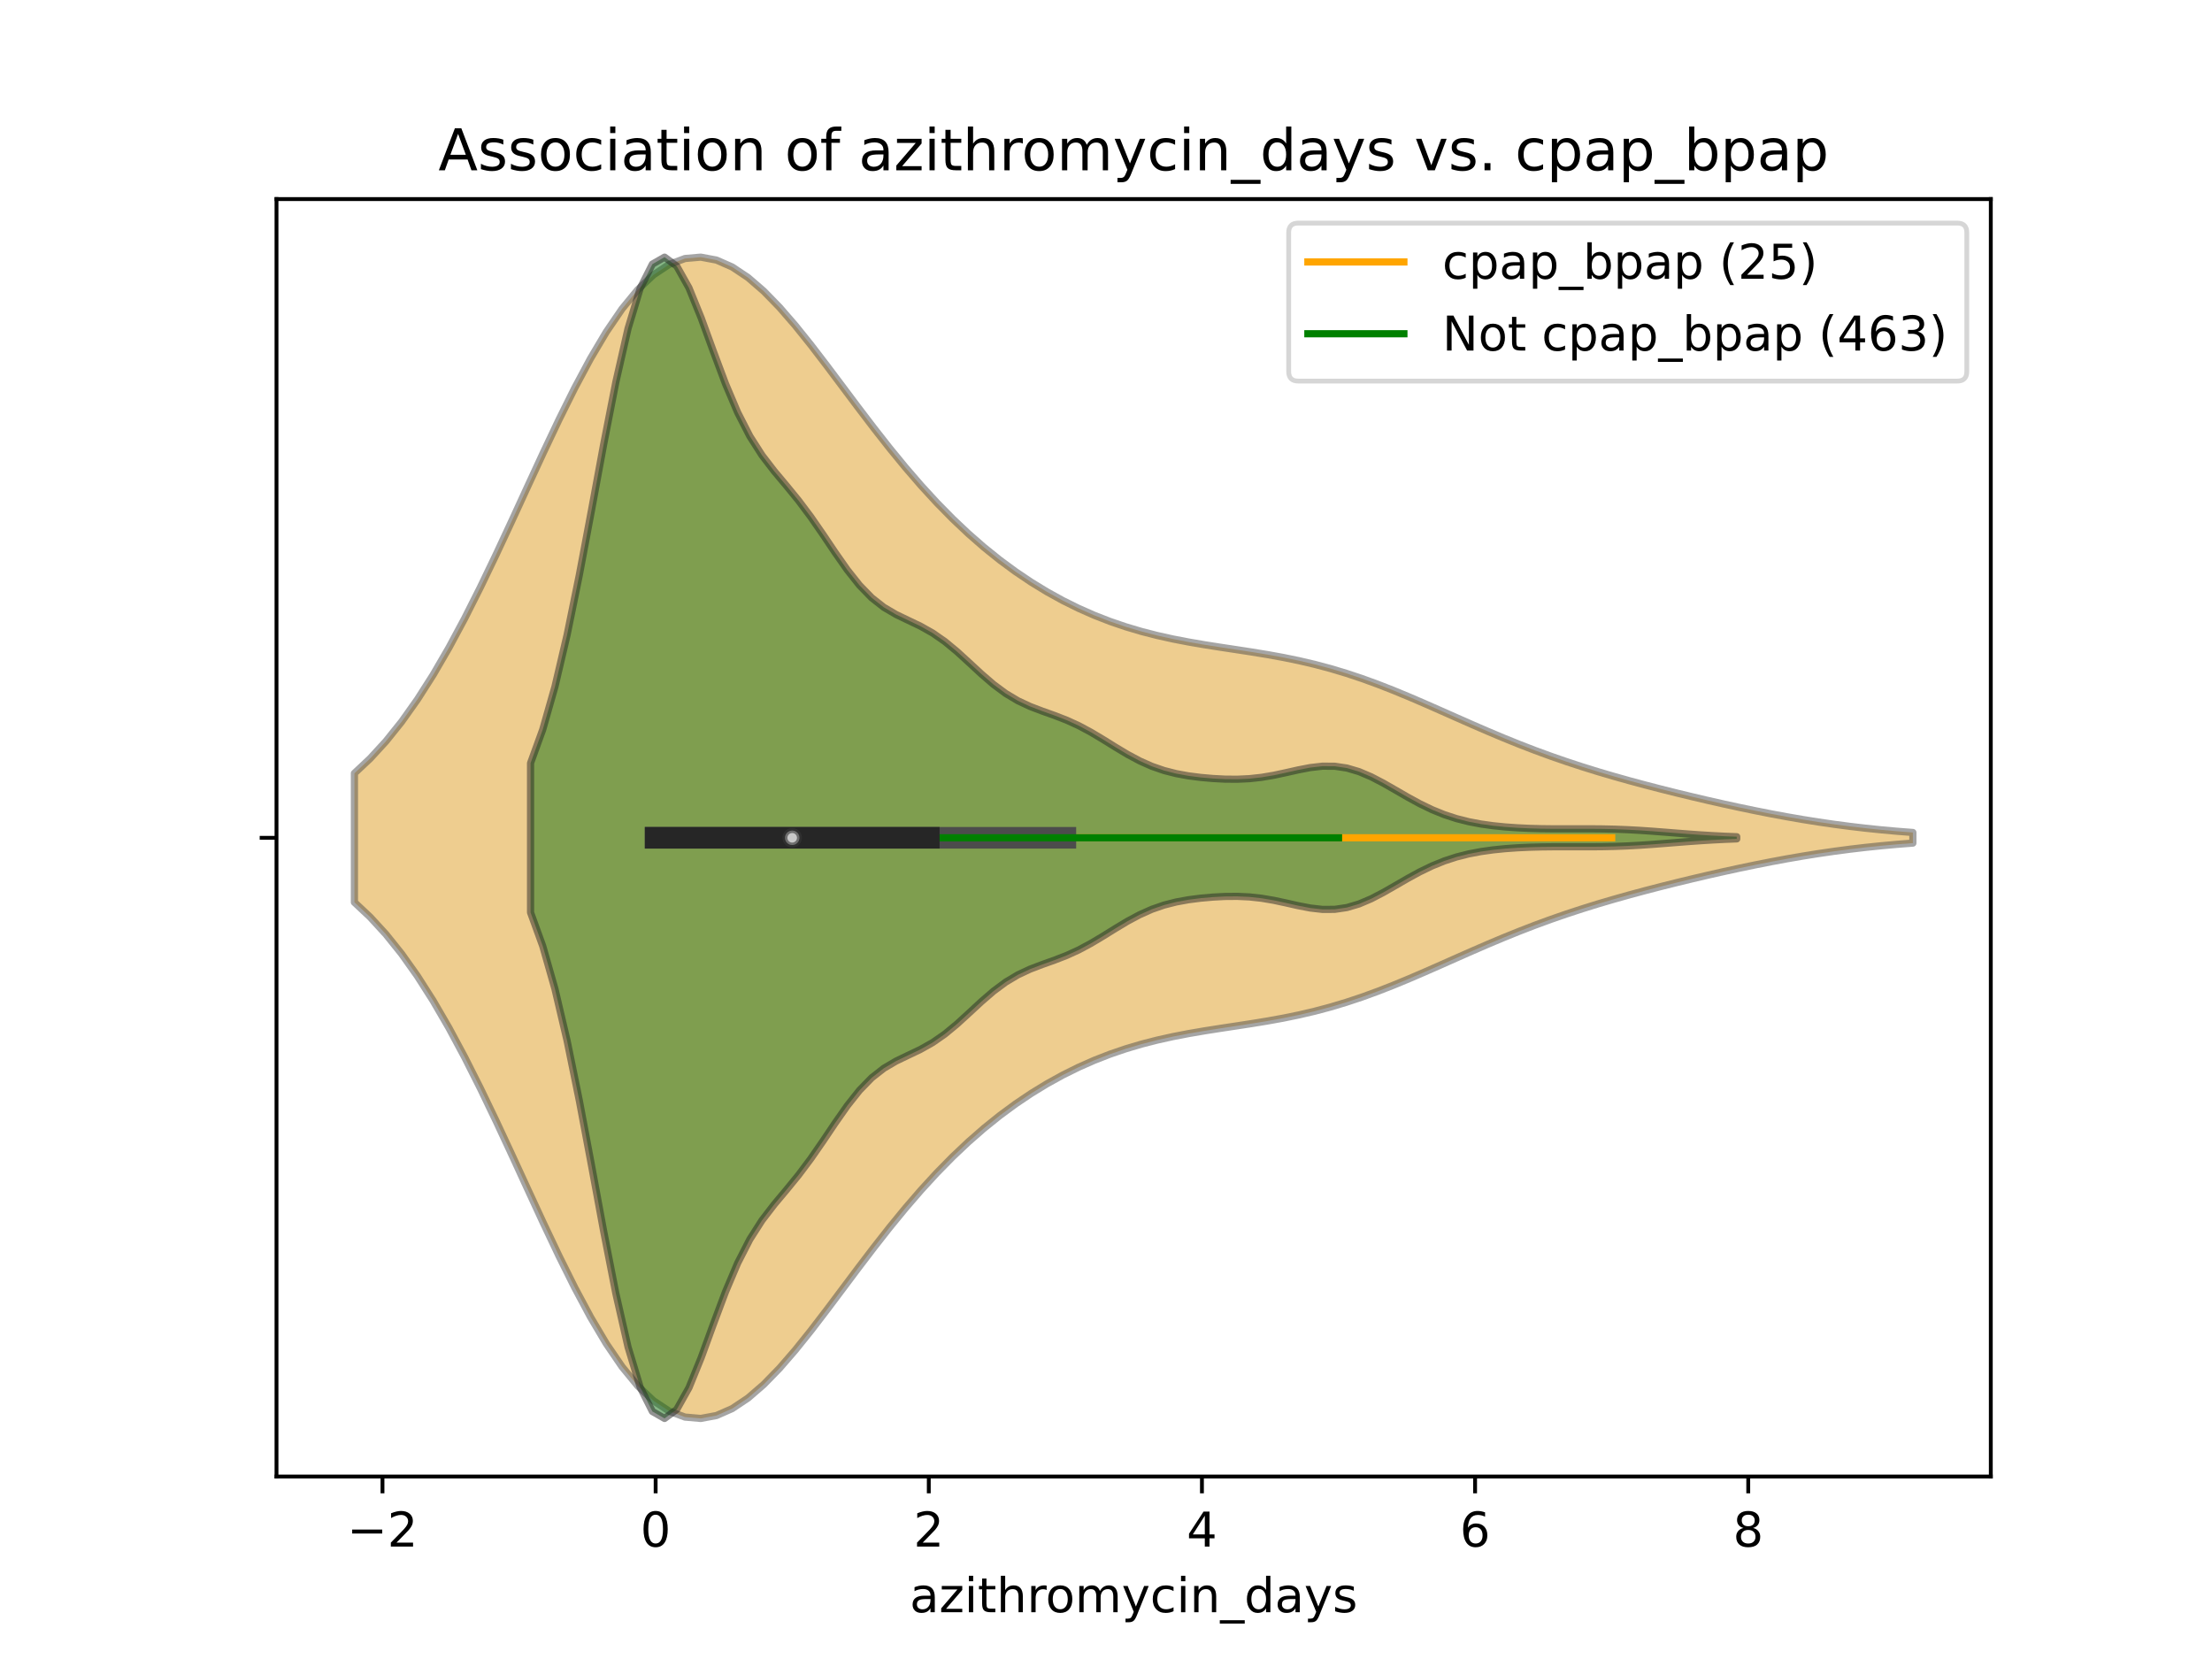 <?xml version="1.0" encoding="utf-8" standalone="no"?>
<!DOCTYPE svg PUBLIC "-//W3C//DTD SVG 1.1//EN"
  "http://www.w3.org/Graphics/SVG/1.1/DTD/svg11.dtd">
<!-- Created with matplotlib (https://matplotlib.org/) -->
<svg height="345.6pt" version="1.1" viewBox="0 0 460.8 345.6" width="460.8pt" xmlns="http://www.w3.org/2000/svg" xmlns:xlink="http://www.w3.org/1999/xlink">
 <defs>
  <style type="text/css">
*{stroke-linecap:butt;stroke-linejoin:round;}
  </style>
 </defs>
 <g id="figure_1">
  <g id="patch_1">
   <path d="M 0 345.6 
L 460.8 345.6 
L 460.8 0 
L 0 0 
z
" style="fill:#ffffff;"/>
  </g>
  <g id="axes_1">
   <g id="patch_2">
    <path d="M 57.6 307.584 
L 414.72 307.584 
L 414.72 41.472 
L 57.6 41.472 
z
" style="fill:#ffffff;"/>
   </g>
   <g id="PolyCollection_1">
    <defs>
     <path d="M 73.833 -157.634 
L 73.833 -184.51 
L 77.112 -187.591 
L 80.391 -191.165 
L 83.671 -195.254 
L 86.95 -199.871 
L 90.229 -205.01 
L 93.509 -210.651 
L 96.788 -216.751 
L 100.067 -223.25 
L 103.347 -230.065 
L 106.626 -237.094 
L 109.905 -244.219 
L 113.185 -251.306 
L 116.464 -258.215 
L 119.743 -264.802 
L 123.023 -270.923 
L 126.302 -276.447 
L 129.581 -281.255 
L 132.861 -285.248 
L 136.14 -288.353 
L 139.42 -290.525 
L 142.699 -291.747 
L 145.978 -292.032 
L 149.258 -291.42 
L 152.537 -289.978 
L 155.816 -287.789 
L 159.096 -284.957 
L 162.375 -281.593 
L 165.654 -277.811 
L 168.934 -273.728 
L 172.213 -269.453 
L 175.492 -265.085 
L 178.772 -260.712 
L 182.051 -256.409 
L 185.33 -252.234 
L 188.61 -248.233 
L 191.889 -244.437 
L 195.168 -240.865 
L 198.448 -237.528 
L 201.727 -234.429 
L 205.006 -231.564 
L 208.286 -228.927 
L 211.565 -226.511 
L 214.844 -224.305 
L 218.124 -222.302 
L 221.403 -220.493 
L 224.682 -218.869 
L 227.962 -217.422 
L 231.241 -216.144 
L 234.52 -215.025 
L 237.8 -214.052 
L 241.079 -213.21 
L 244.358 -212.483 
L 247.638 -211.851 
L 250.917 -211.289 
L 254.196 -210.774 
L 257.476 -210.278 
L 260.755 -209.774 
L 264.034 -209.237 
L 267.314 -208.642 
L 270.593 -207.969 
L 273.872 -207.202 
L 277.152 -206.33 
L 280.431 -205.347 
L 283.71 -204.256 
L 286.99 -203.063 
L 290.269 -201.78 
L 293.548 -200.423 
L 296.828 -199.012 
L 300.107 -197.568 
L 303.386 -196.112 
L 306.666 -194.664 
L 309.945 -193.243 
L 313.224 -191.864 
L 316.504 -190.537 
L 319.783 -189.271 
L 323.062 -188.07 
L 326.342 -186.933 
L 329.621 -185.858 
L 332.9 -184.84 
L 336.18 -183.874 
L 339.459 -182.952 
L 342.739 -182.07 
L 346.018 -181.22 
L 349.297 -180.4 
L 352.577 -179.607 
L 355.856 -178.839 
L 359.135 -178.099 
L 362.415 -177.387 
L 365.694 -176.706 
L 368.973 -176.059 
L 372.253 -175.451 
L 375.532 -174.884 
L 378.811 -174.36 
L 382.091 -173.882 
L 385.37 -173.451 
L 388.649 -173.066 
L 391.929 -172.727 
L 395.208 -172.432 
L 398.487 -172.178 
L 398.487 -169.966 
L 398.487 -169.966 
L 395.208 -169.712 
L 391.929 -169.417 
L 388.649 -169.078 
L 385.37 -168.693 
L 382.091 -168.262 
L 378.811 -167.784 
L 375.532 -167.26 
L 372.253 -166.693 
L 368.973 -166.085 
L 365.694 -165.438 
L 362.415 -164.757 
L 359.135 -164.045 
L 355.856 -163.305 
L 352.577 -162.537 
L 349.297 -161.744 
L 346.018 -160.924 
L 342.739 -160.074 
L 339.459 -159.192 
L 336.18 -158.27 
L 332.9 -157.304 
L 329.621 -156.286 
L 326.342 -155.211 
L 323.062 -154.074 
L 319.783 -152.873 
L 316.504 -151.607 
L 313.224 -150.28 
L 309.945 -148.901 
L 306.666 -147.48 
L 303.386 -146.032 
L 300.107 -144.576 
L 296.828 -143.132 
L 293.548 -141.721 
L 290.269 -140.364 
L 286.99 -139.081 
L 283.71 -137.888 
L 280.431 -136.797 
L 277.152 -135.814 
L 273.872 -134.942 
L 270.593 -134.175 
L 267.314 -133.502 
L 264.034 -132.907 
L 260.755 -132.37 
L 257.476 -131.866 
L 254.196 -131.37 
L 250.917 -130.855 
L 247.638 -130.293 
L 244.358 -129.661 
L 241.079 -128.934 
L 237.8 -128.092 
L 234.52 -127.119 
L 231.241 -126 
L 227.962 -124.722 
L 224.682 -123.275 
L 221.403 -121.651 
L 218.124 -119.842 
L 214.844 -117.839 
L 211.565 -115.633 
L 208.286 -113.217 
L 205.006 -110.58 
L 201.727 -107.715 
L 198.448 -104.616 
L 195.168 -101.279 
L 191.889 -97.707 
L 188.61 -93.911 
L 185.33 -89.91 
L 182.051 -85.735 
L 178.772 -81.432 
L 175.492 -77.059 
L 172.213 -72.691 
L 168.934 -68.416 
L 165.654 -64.333 
L 162.375 -60.551 
L 159.096 -57.187 
L 155.816 -54.355 
L 152.537 -52.166 
L 149.258 -50.724 
L 145.978 -50.112 
L 142.699 -50.397 
L 139.42 -51.619 
L 136.14 -53.791 
L 132.861 -56.896 
L 129.581 -60.889 
L 126.302 -65.697 
L 123.023 -71.221 
L 119.743 -77.342 
L 116.464 -83.929 
L 113.185 -90.838 
L 109.905 -97.925 
L 106.626 -105.05 
L 103.347 -112.079 
L 100.067 -118.894 
L 96.788 -125.393 
L 93.509 -131.493 
L 90.229 -137.134 
L 86.95 -142.273 
L 83.671 -146.89 
L 80.391 -150.979 
L 77.112 -154.553 
L 73.833 -157.634 
z
" id="m8fa5a905fb" style="stroke:#4c4c4c;stroke-opacity:0.5;stroke-width:1.5;"/>
    </defs>
    <g clip-path="url(#p9e8545fdee)">
     <use style="fill:#df9c20;fill-opacity:0.5;stroke:#4c4c4c;stroke-opacity:0.5;stroke-width:1.5;" x="0" xlink:href="#m8fa5a905fb" y="345.6"/>
    </g>
   </g>
   <g id="PolyCollection_2">
    <defs>
     <path d="M 110.523 -155.514 
L 110.523 -186.63 
L 113.061 -193.618 
L 115.599 -202.532 
L 118.137 -213.347 
L 120.676 -225.786 
L 123.214 -239.287 
L 125.752 -253.026 
L 128.29 -265.996 
L 130.828 -277.145 
L 133.366 -285.548 
L 135.904 -290.579 
L 138.442 -292.032 
L 140.98 -290.163 
L 143.519 -285.639 
L 146.057 -279.394 
L 148.595 -272.439 
L 151.133 -265.66 
L 153.671 -259.668 
L 156.209 -254.722 
L 158.747 -250.752 
L 161.285 -247.452 
L 163.824 -244.423 
L 166.362 -241.314 
L 168.9 -237.928 
L 171.438 -234.265 
L 173.976 -230.492 
L 176.514 -226.875 
L 179.052 -223.677 
L 181.59 -221.07 
L 184.129 -219.08 
L 186.667 -217.589 
L 189.205 -216.37 
L 191.743 -215.158 
L 194.281 -213.732 
L 196.819 -211.968 
L 199.357 -209.87 
L 201.895 -207.552 
L 204.433 -205.202 
L 206.972 -203.013 
L 209.51 -201.131 
L 212.048 -199.617 
L 214.586 -198.433 
L 217.124 -197.465 
L 219.662 -196.562 
L 222.2 -195.579 
L 224.738 -194.42 
L 227.277 -193.058 
L 229.815 -191.541 
L 232.353 -189.964 
L 234.891 -188.443 
L 237.429 -187.086 
L 239.967 -185.958 
L 242.505 -185.082 
L 245.043 -184.437 
L 247.582 -183.975 
L 250.12 -183.649 
L 252.658 -183.424 
L 255.196 -183.292 
L 257.734 -183.271 
L 260.272 -183.389 
L 262.81 -183.666 
L 265.348 -184.097 
L 267.887 -184.64 
L 270.425 -185.211 
L 272.963 -185.7 
L 275.501 -185.99 
L 278.039 -185.978 
L 280.577 -185.603 
L 283.115 -184.854 
L 285.653 -183.774 
L 288.191 -182.451 
L 290.73 -180.997 
L 293.268 -179.529 
L 295.806 -178.146 
L 298.344 -176.921 
L 300.882 -175.892 
L 303.42 -175.065 
L 305.958 -174.425 
L 308.496 -173.943 
L 311.035 -173.588 
L 313.573 -173.332 
L 316.111 -173.153 
L 318.649 -173.036 
L 321.187 -172.968 
L 323.725 -172.939 
L 326.263 -172.936 
L 328.801 -172.943 
L 331.34 -172.943 
L 333.878 -172.921 
L 336.416 -172.864 
L 338.954 -172.766 
L 341.492 -172.628 
L 344.03 -172.457 
L 346.568 -172.263 
L 349.106 -172.061 
L 351.644 -171.864 
L 354.183 -171.683 
L 356.721 -171.526 
L 359.259 -171.397 
L 361.797 -171.297 
L 361.797 -170.847 
L 361.797 -170.847 
L 359.259 -170.747 
L 356.721 -170.618 
L 354.183 -170.461 
L 351.644 -170.28 
L 349.106 -170.083 
L 346.568 -169.881 
L 344.03 -169.687 
L 341.492 -169.516 
L 338.954 -169.378 
L 336.416 -169.28 
L 333.878 -169.223 
L 331.34 -169.201 
L 328.801 -169.201 
L 326.263 -169.208 
L 323.725 -169.205 
L 321.187 -169.176 
L 318.649 -169.108 
L 316.111 -168.991 
L 313.573 -168.812 
L 311.035 -168.556 
L 308.496 -168.201 
L 305.958 -167.719 
L 303.42 -167.079 
L 300.882 -166.252 
L 298.344 -165.223 
L 295.806 -163.998 
L 293.268 -162.615 
L 290.73 -161.147 
L 288.191 -159.693 
L 285.653 -158.37 
L 283.115 -157.29 
L 280.577 -156.541 
L 278.039 -156.166 
L 275.501 -156.154 
L 272.963 -156.444 
L 270.425 -156.933 
L 267.887 -157.504 
L 265.348 -158.047 
L 262.81 -158.478 
L 260.272 -158.755 
L 257.734 -158.873 
L 255.196 -158.852 
L 252.658 -158.72 
L 250.12 -158.495 
L 247.582 -158.169 
L 245.043 -157.707 
L 242.505 -157.062 
L 239.967 -156.186 
L 237.429 -155.058 
L 234.891 -153.701 
L 232.353 -152.18 
L 229.815 -150.603 
L 227.277 -149.086 
L 224.738 -147.724 
L 222.2 -146.565 
L 219.662 -145.582 
L 217.124 -144.679 
L 214.586 -143.711 
L 212.048 -142.527 
L 209.51 -141.013 
L 206.972 -139.131 
L 204.433 -136.942 
L 201.895 -134.592 
L 199.357 -132.274 
L 196.819 -130.176 
L 194.281 -128.412 
L 191.743 -126.986 
L 189.205 -125.774 
L 186.667 -124.555 
L 184.129 -123.064 
L 181.59 -121.074 
L 179.052 -118.467 
L 176.514 -115.269 
L 173.976 -111.652 
L 171.438 -107.879 
L 168.9 -104.216 
L 166.362 -100.83 
L 163.824 -97.721 
L 161.285 -94.692 
L 158.747 -91.392 
L 156.209 -87.422 
L 153.671 -82.476 
L 151.133 -76.484 
L 148.595 -69.705 
L 146.057 -62.75 
L 143.519 -56.505 
L 140.98 -51.981 
L 138.442 -50.112 
L 135.904 -51.565 
L 133.366 -56.596 
L 130.828 -64.999 
L 128.29 -76.148 
L 125.752 -89.118 
L 123.214 -102.857 
L 120.676 -116.358 
L 118.137 -128.797 
L 115.599 -139.612 
L 113.061 -148.526 
L 110.523 -155.514 
z
" id="m8339899788" style="stroke:#262626;stroke-opacity:0.5;stroke-width:1.5;"/>
    </defs>
    <g clip-path="url(#p9e8545fdee)">
     <use style="fill:#107010;fill-opacity:0.5;stroke:#262626;stroke-opacity:0.5;stroke-width:1.5;" x="0" xlink:href="#m8339899788" y="345.6"/>
    </g>
   </g>
   <g id="matplotlib.axis_1">
    <g id="xtick_1">
     <g id="line2d_1">
      <defs>
       <path d="M 0 0 
L 0 3.5 
" id="mc1eb121616" style="stroke:#000000;stroke-width:0.8;"/>
      </defs>
      <g>
       <use style="stroke:#000000;stroke-width:0.8;" x="79.678" xlink:href="#mc1eb121616" y="307.584"/>
      </g>
     </g>
     <g id="text_1">
      <!-- −2 -->
      <defs>
       <path d="M 10.594 35.5 
L 73.188 35.5 
L 73.188 27.203 
L 10.594 27.203 
z
" id="DejaVuSans-8722"/>
       <path d="M 19.188 8.297 
L 53.609 8.297 
L 53.609 0 
L 7.328 0 
L 7.328 8.297 
Q 12.938 14.109 22.625 23.891 
Q 32.328 33.688 34.812 36.531 
Q 39.547 41.844 41.422 45.531 
Q 43.312 49.219 43.312 52.781 
Q 43.312 58.594 39.234 62.25 
Q 35.156 65.922 28.609 65.922 
Q 23.969 65.922 18.812 64.312 
Q 13.672 62.703 7.812 59.422 
L 7.812 69.391 
Q 13.766 71.781 18.938 73 
Q 24.125 74.219 28.422 74.219 
Q 39.75 74.219 46.484 68.547 
Q 53.219 62.891 53.219 53.422 
Q 53.219 48.922 51.531 44.891 
Q 49.859 40.875 45.406 35.406 
Q 44.188 33.984 37.641 27.219 
Q 31.109 20.453 19.188 8.297 
z
" id="DejaVuSans-50"/>
      </defs>
      <g transform="translate(72.307 322.182)scale(0.1 -0.1)">
       <use xlink:href="#DejaVuSans-8722"/>
       <use x="83.789" xlink:href="#DejaVuSans-50"/>
      </g>
     </g>
    </g>
    <g id="xtick_2">
     <g id="line2d_2">
      <g>
       <use style="stroke:#000000;stroke-width:0.8;" x="136.581" xlink:href="#mc1eb121616" y="307.584"/>
      </g>
     </g>
     <g id="text_2">
      <!-- 0 -->
      <defs>
       <path d="M 31.781 66.406 
Q 24.172 66.406 20.328 58.906 
Q 16.5 51.422 16.5 36.375 
Q 16.5 21.391 20.328 13.891 
Q 24.172 6.391 31.781 6.391 
Q 39.453 6.391 43.281 13.891 
Q 47.125 21.391 47.125 36.375 
Q 47.125 51.422 43.281 58.906 
Q 39.453 66.406 31.781 66.406 
z
M 31.781 74.219 
Q 44.047 74.219 50.516 64.516 
Q 56.984 54.828 56.984 36.375 
Q 56.984 17.969 50.516 8.266 
Q 44.047 -1.422 31.781 -1.422 
Q 19.531 -1.422 13.062 8.266 
Q 6.594 17.969 6.594 36.375 
Q 6.594 54.828 13.062 64.516 
Q 19.531 74.219 31.781 74.219 
z
" id="DejaVuSans-48"/>
      </defs>
      <g transform="translate(133.399 322.182)scale(0.1 -0.1)">
       <use xlink:href="#DejaVuSans-48"/>
      </g>
     </g>
    </g>
    <g id="xtick_3">
     <g id="line2d_3">
      <g>
       <use style="stroke:#000000;stroke-width:0.8;" x="193.483" xlink:href="#mc1eb121616" y="307.584"/>
      </g>
     </g>
     <g id="text_3">
      <!-- 2 -->
      <g transform="translate(190.302 322.182)scale(0.1 -0.1)">
       <use xlink:href="#DejaVuSans-50"/>
      </g>
     </g>
    </g>
    <g id="xtick_4">
     <g id="line2d_4">
      <g>
       <use style="stroke:#000000;stroke-width:0.8;" x="250.386" xlink:href="#mc1eb121616" y="307.584"/>
      </g>
     </g>
     <g id="text_4">
      <!-- 4 -->
      <defs>
       <path d="M 37.797 64.312 
L 12.891 25.391 
L 37.797 25.391 
z
M 35.203 72.906 
L 47.609 72.906 
L 47.609 25.391 
L 58.016 25.391 
L 58.016 17.188 
L 47.609 17.188 
L 47.609 0 
L 37.797 0 
L 37.797 17.188 
L 4.891 17.188 
L 4.891 26.703 
z
" id="DejaVuSans-52"/>
      </defs>
      <g transform="translate(247.204 322.182)scale(0.1 -0.1)">
       <use xlink:href="#DejaVuSans-52"/>
      </g>
     </g>
    </g>
    <g id="xtick_5">
     <g id="line2d_5">
      <g>
       <use style="stroke:#000000;stroke-width:0.8;" x="307.288" xlink:href="#mc1eb121616" y="307.584"/>
      </g>
     </g>
     <g id="text_5">
      <!-- 6 -->
      <defs>
       <path d="M 33.016 40.375 
Q 26.375 40.375 22.484 35.828 
Q 18.609 31.297 18.609 23.391 
Q 18.609 15.531 22.484 10.953 
Q 26.375 6.391 33.016 6.391 
Q 39.656 6.391 43.531 10.953 
Q 47.406 15.531 47.406 23.391 
Q 47.406 31.297 43.531 35.828 
Q 39.656 40.375 33.016 40.375 
z
M 52.594 71.297 
L 52.594 62.312 
Q 48.875 64.062 45.094 64.984 
Q 41.312 65.922 37.594 65.922 
Q 27.828 65.922 22.672 59.328 
Q 17.531 52.734 16.797 39.406 
Q 19.672 43.656 24.016 45.922 
Q 28.375 48.188 33.594 48.188 
Q 44.578 48.188 50.953 41.516 
Q 57.328 34.859 57.328 23.391 
Q 57.328 12.156 50.688 5.359 
Q 44.047 -1.422 33.016 -1.422 
Q 20.359 -1.422 13.672 8.266 
Q 6.984 17.969 6.984 36.375 
Q 6.984 53.656 15.188 63.938 
Q 23.391 74.219 37.203 74.219 
Q 40.922 74.219 44.703 73.484 
Q 48.484 72.75 52.594 71.297 
z
" id="DejaVuSans-54"/>
      </defs>
      <g transform="translate(304.107 322.182)scale(0.1 -0.1)">
       <use xlink:href="#DejaVuSans-54"/>
      </g>
     </g>
    </g>
    <g id="xtick_6">
     <g id="line2d_6">
      <g>
       <use style="stroke:#000000;stroke-width:0.8;" x="364.191" xlink:href="#mc1eb121616" y="307.584"/>
      </g>
     </g>
     <g id="text_6">
      <!-- 8 -->
      <defs>
       <path d="M 31.781 34.625 
Q 24.75 34.625 20.719 30.859 
Q 16.703 27.094 16.703 20.516 
Q 16.703 13.922 20.719 10.156 
Q 24.75 6.391 31.781 6.391 
Q 38.812 6.391 42.859 10.172 
Q 46.922 13.969 46.922 20.516 
Q 46.922 27.094 42.891 30.859 
Q 38.875 34.625 31.781 34.625 
z
M 21.922 38.812 
Q 15.578 40.375 12.031 44.719 
Q 8.5 49.078 8.5 55.328 
Q 8.5 64.062 14.719 69.141 
Q 20.953 74.219 31.781 74.219 
Q 42.672 74.219 48.875 69.141 
Q 55.078 64.062 55.078 55.328 
Q 55.078 49.078 51.531 44.719 
Q 48 40.375 41.703 38.812 
Q 48.828 37.156 52.797 32.312 
Q 56.781 27.484 56.781 20.516 
Q 56.781 9.906 50.312 4.234 
Q 43.844 -1.422 31.781 -1.422 
Q 19.734 -1.422 13.25 4.234 
Q 6.781 9.906 6.781 20.516 
Q 6.781 27.484 10.781 32.312 
Q 14.797 37.156 21.922 38.812 
z
M 18.312 54.391 
Q 18.312 48.734 21.844 45.562 
Q 25.391 42.391 31.781 42.391 
Q 38.141 42.391 41.719 45.562 
Q 45.312 48.734 45.312 54.391 
Q 45.312 60.062 41.719 63.234 
Q 38.141 66.406 31.781 66.406 
Q 25.391 66.406 21.844 63.234 
Q 18.312 60.062 18.312 54.391 
z
" id="DejaVuSans-56"/>
      </defs>
      <g transform="translate(361.009 322.182)scale(0.1 -0.1)">
       <use xlink:href="#DejaVuSans-56"/>
      </g>
     </g>
    </g>
    <g id="text_7">
     <!-- azithromycin_days -->
     <defs>
      <path d="M 34.281 27.484 
Q 23.391 27.484 19.188 25 
Q 14.984 22.516 14.984 16.5 
Q 14.984 11.719 18.141 8.906 
Q 21.297 6.109 26.703 6.109 
Q 34.188 6.109 38.703 11.406 
Q 43.219 16.703 43.219 25.484 
L 43.219 27.484 
z
M 52.203 31.203 
L 52.203 0 
L 43.219 0 
L 43.219 8.297 
Q 40.141 3.328 35.547 0.953 
Q 30.953 -1.422 24.312 -1.422 
Q 15.922 -1.422 10.953 3.297 
Q 6 8.016 6 15.922 
Q 6 25.141 12.172 29.828 
Q 18.359 34.516 30.609 34.516 
L 43.219 34.516 
L 43.219 35.406 
Q 43.219 41.609 39.141 45 
Q 35.062 48.391 27.688 48.391 
Q 23 48.391 18.547 47.266 
Q 14.109 46.141 10.016 43.891 
L 10.016 52.203 
Q 14.938 54.109 19.578 55.047 
Q 24.219 56 28.609 56 
Q 40.484 56 46.344 49.844 
Q 52.203 43.703 52.203 31.203 
z
" id="DejaVuSans-97"/>
      <path d="M 5.516 54.688 
L 48.188 54.688 
L 48.188 46.484 
L 14.406 7.172 
L 48.188 7.172 
L 48.188 0 
L 4.297 0 
L 4.297 8.203 
L 38.094 47.516 
L 5.516 47.516 
z
" id="DejaVuSans-122"/>
      <path d="M 9.422 54.688 
L 18.406 54.688 
L 18.406 0 
L 9.422 0 
z
M 9.422 75.984 
L 18.406 75.984 
L 18.406 64.594 
L 9.422 64.594 
z
" id="DejaVuSans-105"/>
      <path d="M 18.312 70.219 
L 18.312 54.688 
L 36.812 54.688 
L 36.812 47.703 
L 18.312 47.703 
L 18.312 18.016 
Q 18.312 11.328 20.141 9.422 
Q 21.969 7.516 27.594 7.516 
L 36.812 7.516 
L 36.812 0 
L 27.594 0 
Q 17.188 0 13.234 3.875 
Q 9.281 7.766 9.281 18.016 
L 9.281 47.703 
L 2.688 47.703 
L 2.688 54.688 
L 9.281 54.688 
L 9.281 70.219 
z
" id="DejaVuSans-116"/>
      <path d="M 54.891 33.016 
L 54.891 0 
L 45.906 0 
L 45.906 32.719 
Q 45.906 40.484 42.875 44.328 
Q 39.844 48.188 33.797 48.188 
Q 26.516 48.188 22.312 43.547 
Q 18.109 38.922 18.109 30.906 
L 18.109 0 
L 9.078 0 
L 9.078 75.984 
L 18.109 75.984 
L 18.109 46.188 
Q 21.344 51.125 25.703 53.562 
Q 30.078 56 35.797 56 
Q 45.219 56 50.047 50.172 
Q 54.891 44.344 54.891 33.016 
z
" id="DejaVuSans-104"/>
      <path d="M 41.109 46.297 
Q 39.594 47.172 37.812 47.578 
Q 36.031 48 33.891 48 
Q 26.266 48 22.188 43.047 
Q 18.109 38.094 18.109 28.812 
L 18.109 0 
L 9.078 0 
L 9.078 54.688 
L 18.109 54.688 
L 18.109 46.188 
Q 20.953 51.172 25.484 53.578 
Q 30.031 56 36.531 56 
Q 37.453 56 38.578 55.875 
Q 39.703 55.766 41.062 55.516 
z
" id="DejaVuSans-114"/>
      <path d="M 30.609 48.391 
Q 23.391 48.391 19.188 42.75 
Q 14.984 37.109 14.984 27.297 
Q 14.984 17.484 19.156 11.844 
Q 23.344 6.203 30.609 6.203 
Q 37.797 6.203 41.984 11.859 
Q 46.188 17.531 46.188 27.297 
Q 46.188 37.016 41.984 42.703 
Q 37.797 48.391 30.609 48.391 
z
M 30.609 56 
Q 42.328 56 49.016 48.375 
Q 55.719 40.766 55.719 27.297 
Q 55.719 13.875 49.016 6.219 
Q 42.328 -1.422 30.609 -1.422 
Q 18.844 -1.422 12.172 6.219 
Q 5.516 13.875 5.516 27.297 
Q 5.516 40.766 12.172 48.375 
Q 18.844 56 30.609 56 
z
" id="DejaVuSans-111"/>
      <path d="M 52 44.188 
Q 55.375 50.25 60.062 53.125 
Q 64.75 56 71.094 56 
Q 79.641 56 84.281 50.016 
Q 88.922 44.047 88.922 33.016 
L 88.922 0 
L 79.891 0 
L 79.891 32.719 
Q 79.891 40.578 77.094 44.375 
Q 74.312 48.188 68.609 48.188 
Q 61.625 48.188 57.562 43.547 
Q 53.516 38.922 53.516 30.906 
L 53.516 0 
L 44.484 0 
L 44.484 32.719 
Q 44.484 40.625 41.703 44.406 
Q 38.922 48.188 33.109 48.188 
Q 26.219 48.188 22.156 43.531 
Q 18.109 38.875 18.109 30.906 
L 18.109 0 
L 9.078 0 
L 9.078 54.688 
L 18.109 54.688 
L 18.109 46.188 
Q 21.188 51.219 25.484 53.609 
Q 29.781 56 35.688 56 
Q 41.656 56 45.828 52.969 
Q 50 49.953 52 44.188 
z
" id="DejaVuSans-109"/>
      <path d="M 32.172 -5.078 
Q 28.375 -14.844 24.75 -17.812 
Q 21.141 -20.797 15.094 -20.797 
L 7.906 -20.797 
L 7.906 -13.281 
L 13.188 -13.281 
Q 16.891 -13.281 18.938 -11.516 
Q 21 -9.766 23.484 -3.219 
L 25.094 0.875 
L 2.984 54.688 
L 12.5 54.688 
L 29.594 11.922 
L 46.688 54.688 
L 56.203 54.688 
z
" id="DejaVuSans-121"/>
      <path d="M 48.781 52.594 
L 48.781 44.188 
Q 44.969 46.297 41.141 47.344 
Q 37.312 48.391 33.406 48.391 
Q 24.656 48.391 19.812 42.844 
Q 14.984 37.312 14.984 27.297 
Q 14.984 17.281 19.812 11.734 
Q 24.656 6.203 33.406 6.203 
Q 37.312 6.203 41.141 7.25 
Q 44.969 8.297 48.781 10.406 
L 48.781 2.094 
Q 45.016 0.344 40.984 -0.531 
Q 36.969 -1.422 32.422 -1.422 
Q 20.062 -1.422 12.781 6.344 
Q 5.516 14.109 5.516 27.297 
Q 5.516 40.672 12.859 48.328 
Q 20.219 56 33.016 56 
Q 37.156 56 41.109 55.141 
Q 45.062 54.297 48.781 52.594 
z
" id="DejaVuSans-99"/>
      <path d="M 54.891 33.016 
L 54.891 0 
L 45.906 0 
L 45.906 32.719 
Q 45.906 40.484 42.875 44.328 
Q 39.844 48.188 33.797 48.188 
Q 26.516 48.188 22.312 43.547 
Q 18.109 38.922 18.109 30.906 
L 18.109 0 
L 9.078 0 
L 9.078 54.688 
L 18.109 54.688 
L 18.109 46.188 
Q 21.344 51.125 25.703 53.562 
Q 30.078 56 35.797 56 
Q 45.219 56 50.047 50.172 
Q 54.891 44.344 54.891 33.016 
z
" id="DejaVuSans-110"/>
      <path d="M 50.984 -16.609 
L 50.984 -23.578 
L -0.984 -23.578 
L -0.984 -16.609 
z
" id="DejaVuSans-95"/>
      <path d="M 45.406 46.391 
L 45.406 75.984 
L 54.391 75.984 
L 54.391 0 
L 45.406 0 
L 45.406 8.203 
Q 42.578 3.328 38.25 0.953 
Q 33.938 -1.422 27.875 -1.422 
Q 17.969 -1.422 11.734 6.484 
Q 5.516 14.406 5.516 27.297 
Q 5.516 40.188 11.734 48.094 
Q 17.969 56 27.875 56 
Q 33.938 56 38.25 53.625 
Q 42.578 51.266 45.406 46.391 
z
M 14.797 27.297 
Q 14.797 17.391 18.875 11.75 
Q 22.953 6.109 30.078 6.109 
Q 37.203 6.109 41.297 11.75 
Q 45.406 17.391 45.406 27.297 
Q 45.406 37.203 41.297 42.844 
Q 37.203 48.484 30.078 48.484 
Q 22.953 48.484 18.875 42.844 
Q 14.797 37.203 14.797 27.297 
z
" id="DejaVuSans-100"/>
      <path d="M 44.281 53.078 
L 44.281 44.578 
Q 40.484 46.531 36.375 47.5 
Q 32.281 48.484 27.875 48.484 
Q 21.188 48.484 17.844 46.438 
Q 14.5 44.391 14.5 40.281 
Q 14.5 37.156 16.891 35.375 
Q 19.281 33.594 26.516 31.984 
L 29.594 31.297 
Q 39.156 29.25 43.188 25.516 
Q 47.219 21.781 47.219 15.094 
Q 47.219 7.469 41.188 3.016 
Q 35.156 -1.422 24.609 -1.422 
Q 20.219 -1.422 15.453 -0.562 
Q 10.688 0.297 5.422 2 
L 5.422 11.281 
Q 10.406 8.688 15.234 7.391 
Q 20.062 6.109 24.812 6.109 
Q 31.156 6.109 34.562 8.281 
Q 37.984 10.453 37.984 14.406 
Q 37.984 18.062 35.516 20.016 
Q 33.062 21.969 24.703 23.781 
L 21.578 24.516 
Q 13.234 26.266 9.516 29.906 
Q 5.812 33.547 5.812 39.891 
Q 5.812 47.609 11.281 51.797 
Q 16.75 56 26.812 56 
Q 31.781 56 36.172 55.266 
Q 40.578 54.547 44.281 53.078 
z
" id="DejaVuSans-115"/>
     </defs>
     <g transform="translate(189.512 335.861)scale(0.1 -0.1)">
      <use xlink:href="#DejaVuSans-97"/>
      <use x="61.279" xlink:href="#DejaVuSans-122"/>
      <use x="113.77" xlink:href="#DejaVuSans-105"/>
      <use x="141.553" xlink:href="#DejaVuSans-116"/>
      <use x="180.762" xlink:href="#DejaVuSans-104"/>
      <use x="244.141" xlink:href="#DejaVuSans-114"/>
      <use x="283.004" xlink:href="#DejaVuSans-111"/>
      <use x="344.186" xlink:href="#DejaVuSans-109"/>
      <use x="441.598" xlink:href="#DejaVuSans-121"/>
      <use x="500.777" xlink:href="#DejaVuSans-99"/>
      <use x="555.758" xlink:href="#DejaVuSans-105"/>
      <use x="583.541" xlink:href="#DejaVuSans-110"/>
      <use x="646.92" xlink:href="#DejaVuSans-95"/>
      <use x="696.92" xlink:href="#DejaVuSans-100"/>
      <use x="760.396" xlink:href="#DejaVuSans-97"/>
      <use x="821.676" xlink:href="#DejaVuSans-121"/>
      <use x="880.855" xlink:href="#DejaVuSans-115"/>
     </g>
    </g>
   </g>
   <g id="matplotlib.axis_2">
    <g id="ytick_1">
     <g id="line2d_7">
      <defs>
       <path d="M 0 0 
L -3.5 0 
" id="m9bbf2717a7" style="stroke:#000000;stroke-width:0.8;"/>
      </defs>
      <g>
       <use style="stroke:#000000;stroke-width:0.8;" x="57.6" xlink:href="#m9bbf2717a7" y="174.528"/>
      </g>
     </g>
    </g>
   </g>
   <g id="line2d_8">
    <path clip-path="url(#p9e8545fdee)" d="M 136.581 174.528 
L 335.739 174.528 
" style="fill:none;stroke:#ffa500;stroke-linecap:square;stroke-width:1.5;"/>
   </g>
   <g id="line2d_9">
    <path clip-path="url(#p9e8545fdee)" d="M 136.581 174.528 
L 221.934 174.528 
" style="fill:none;stroke:#4c4c4c;stroke-linecap:square;stroke-width:4.5;"/>
   </g>
   <g id="line2d_10">
    <path clip-path="url(#p9e8545fdee)" d="M 136.581 174.528 
L 278.837 174.528 
" style="fill:none;stroke:#008000;stroke-linecap:square;stroke-width:1.5;"/>
   </g>
   <g id="line2d_11">
    <path clip-path="url(#p9e8545fdee)" d="M 136.581 174.528 
L 193.483 174.528 
" style="fill:none;stroke:#262626;stroke-linecap:square;stroke-width:4.5;"/>
   </g>
   <g id="patch_3">
    <path d="M 57.6 307.584 
L 57.6 41.472 
" style="fill:none;stroke:#000000;stroke-linecap:square;stroke-linejoin:miter;stroke-width:0.8;"/>
   </g>
   <g id="patch_4">
    <path d="M 414.72 307.584 
L 414.72 41.472 
" style="fill:none;stroke:#000000;stroke-linecap:square;stroke-linejoin:miter;stroke-width:0.8;"/>
   </g>
   <g id="patch_5">
    <path d="M 57.6 307.584 
L 414.72 307.584 
" style="fill:none;stroke:#000000;stroke-linecap:square;stroke-linejoin:miter;stroke-width:0.8;"/>
   </g>
   <g id="patch_6">
    <path d="M 57.6 41.472 
L 414.72 41.472 
" style="fill:none;stroke:#000000;stroke-linecap:square;stroke-linejoin:miter;stroke-width:0.8;"/>
   </g>
   <g id="PathCollection_1">
    <defs>
     <path d="M 0 1.5 
C 0.398 1.5 0.779 1.342 1.061 1.061 
C 1.342 0.779 1.5 0.398 1.5 0 
C 1.5 -0.398 1.342 -0.779 1.061 -1.061 
C 0.779 -1.342 0.398 -1.5 0 -1.5 
C -0.398 -1.5 -0.779 -1.342 -1.061 -1.061 
C -1.342 -0.779 -1.5 -0.398 -1.5 0 
C -1.5 0.398 -1.342 0.779 -1.061 1.061 
C -0.779 1.342 -0.398 1.5 0 1.5 
z
" id="m59a120a0d1" style="stroke:#4c4c4c;stroke-opacity:0.5;"/>
    </defs>
    <g clip-path="url(#p9e8545fdee)">
     <use style="fill:#ffffff;fill-opacity:0.5;stroke:#4c4c4c;stroke-opacity:0.5;" x="165.032" xlink:href="#m59a120a0d1" y="174.528"/>
    </g>
   </g>
   <g id="PathCollection_2">
    <defs>
     <path d="M 0 1.5 
C 0.398 1.5 0.779 1.342 1.061 1.061 
C 1.342 0.779 1.5 0.398 1.5 0 
C 1.5 -0.398 1.342 -0.779 1.061 -1.061 
C 0.779 -1.342 0.398 -1.5 0 -1.5 
C -0.398 -1.5 -0.779 -1.342 -1.061 -1.061 
C -1.342 -0.779 -1.5 -0.398 -1.5 0 
C -1.5 0.398 -1.342 0.779 -1.061 1.061 
C -0.779 1.342 -0.398 1.5 0 1.5 
z
" id="mb314393481" style="stroke:#262626;stroke-opacity:0.5;"/>
    </defs>
    <g clip-path="url(#p9e8545fdee)">
     <use style="fill:#ffffff;fill-opacity:0.5;stroke:#262626;stroke-opacity:0.5;" x="165.032" xlink:href="#mb314393481" y="174.528"/>
    </g>
   </g>
   <g id="text_8">
    <!-- Association of azithromycin_days vs. cpap_bpap -->
    <defs>
     <path d="M 34.188 63.188 
L 20.797 26.906 
L 47.609 26.906 
z
M 28.609 72.906 
L 39.797 72.906 
L 67.578 0 
L 57.328 0 
L 50.688 18.703 
L 17.828 18.703 
L 11.188 0 
L 0.781 0 
z
" id="DejaVuSans-65"/>
     <path id="DejaVuSans-32"/>
     <path d="M 37.109 75.984 
L 37.109 68.5 
L 28.516 68.5 
Q 23.688 68.5 21.797 66.547 
Q 19.922 64.594 19.922 59.516 
L 19.922 54.688 
L 34.719 54.688 
L 34.719 47.703 
L 19.922 47.703 
L 19.922 0 
L 10.891 0 
L 10.891 47.703 
L 2.297 47.703 
L 2.297 54.688 
L 10.891 54.688 
L 10.891 58.5 
Q 10.891 67.625 15.141 71.797 
Q 19.391 75.984 28.609 75.984 
z
" id="DejaVuSans-102"/>
     <path d="M 2.984 54.688 
L 12.5 54.688 
L 29.594 8.797 
L 46.688 54.688 
L 56.203 54.688 
L 35.688 0 
L 23.484 0 
z
" id="DejaVuSans-118"/>
     <path d="M 10.688 12.406 
L 21 12.406 
L 21 0 
L 10.688 0 
z
" id="DejaVuSans-46"/>
     <path d="M 18.109 8.203 
L 18.109 -20.797 
L 9.078 -20.797 
L 9.078 54.688 
L 18.109 54.688 
L 18.109 46.391 
Q 20.953 51.266 25.266 53.625 
Q 29.594 56 35.594 56 
Q 45.562 56 51.781 48.094 
Q 58.016 40.188 58.016 27.297 
Q 58.016 14.406 51.781 6.484 
Q 45.562 -1.422 35.594 -1.422 
Q 29.594 -1.422 25.266 0.953 
Q 20.953 3.328 18.109 8.203 
z
M 48.688 27.297 
Q 48.688 37.203 44.609 42.844 
Q 40.531 48.484 33.406 48.484 
Q 26.266 48.484 22.188 42.844 
Q 18.109 37.203 18.109 27.297 
Q 18.109 17.391 22.188 11.75 
Q 26.266 6.109 33.406 6.109 
Q 40.531 6.109 44.609 11.75 
Q 48.688 17.391 48.688 27.297 
z
" id="DejaVuSans-112"/>
     <path d="M 48.688 27.297 
Q 48.688 37.203 44.609 42.844 
Q 40.531 48.484 33.406 48.484 
Q 26.266 48.484 22.188 42.844 
Q 18.109 37.203 18.109 27.297 
Q 18.109 17.391 22.188 11.75 
Q 26.266 6.109 33.406 6.109 
Q 40.531 6.109 44.609 11.75 
Q 48.688 17.391 48.688 27.297 
z
M 18.109 46.391 
Q 20.953 51.266 25.266 53.625 
Q 29.594 56 35.594 56 
Q 45.562 56 51.781 48.094 
Q 58.016 40.188 58.016 27.297 
Q 58.016 14.406 51.781 6.484 
Q 45.562 -1.422 35.594 -1.422 
Q 29.594 -1.422 25.266 0.953 
Q 20.953 3.328 18.109 8.203 
L 18.109 0 
L 9.078 0 
L 9.078 75.984 
L 18.109 75.984 
z
" id="DejaVuSans-98"/>
    </defs>
    <g transform="translate(91.328 35.472)scale(0.12 -0.12)">
     <use xlink:href="#DejaVuSans-65"/>
     <use x="68.408" xlink:href="#DejaVuSans-115"/>
     <use x="120.508" xlink:href="#DejaVuSans-115"/>
     <use x="172.607" xlink:href="#DejaVuSans-111"/>
     <use x="233.789" xlink:href="#DejaVuSans-99"/>
     <use x="288.77" xlink:href="#DejaVuSans-105"/>
     <use x="316.553" xlink:href="#DejaVuSans-97"/>
     <use x="377.832" xlink:href="#DejaVuSans-116"/>
     <use x="417.041" xlink:href="#DejaVuSans-105"/>
     <use x="444.824" xlink:href="#DejaVuSans-111"/>
     <use x="506.006" xlink:href="#DejaVuSans-110"/>
     <use x="569.385" xlink:href="#DejaVuSans-32"/>
     <use x="601.172" xlink:href="#DejaVuSans-111"/>
     <use x="662.354" xlink:href="#DejaVuSans-102"/>
     <use x="697.559" xlink:href="#DejaVuSans-32"/>
     <use x="729.346" xlink:href="#DejaVuSans-97"/>
     <use x="790.625" xlink:href="#DejaVuSans-122"/>
     <use x="843.115" xlink:href="#DejaVuSans-105"/>
     <use x="870.898" xlink:href="#DejaVuSans-116"/>
     <use x="910.107" xlink:href="#DejaVuSans-104"/>
     <use x="973.486" xlink:href="#DejaVuSans-114"/>
     <use x="1012.35" xlink:href="#DejaVuSans-111"/>
     <use x="1073.531" xlink:href="#DejaVuSans-109"/>
     <use x="1170.943" xlink:href="#DejaVuSans-121"/>
     <use x="1230.123" xlink:href="#DejaVuSans-99"/>
     <use x="1285.104" xlink:href="#DejaVuSans-105"/>
     <use x="1312.887" xlink:href="#DejaVuSans-110"/>
     <use x="1376.266" xlink:href="#DejaVuSans-95"/>
     <use x="1426.266" xlink:href="#DejaVuSans-100"/>
     <use x="1489.742" xlink:href="#DejaVuSans-97"/>
     <use x="1551.021" xlink:href="#DejaVuSans-121"/>
     <use x="1610.201" xlink:href="#DejaVuSans-115"/>
     <use x="1662.301" xlink:href="#DejaVuSans-32"/>
     <use x="1694.088" xlink:href="#DejaVuSans-118"/>
     <use x="1753.268" xlink:href="#DejaVuSans-115"/>
     <use x="1805.367" xlink:href="#DejaVuSans-46"/>
     <use x="1837.154" xlink:href="#DejaVuSans-32"/>
     <use x="1868.941" xlink:href="#DejaVuSans-99"/>
     <use x="1923.922" xlink:href="#DejaVuSans-112"/>
     <use x="1987.398" xlink:href="#DejaVuSans-97"/>
     <use x="2048.678" xlink:href="#DejaVuSans-112"/>
     <use x="2112.154" xlink:href="#DejaVuSans-95"/>
     <use x="2162.154" xlink:href="#DejaVuSans-98"/>
     <use x="2225.631" xlink:href="#DejaVuSans-112"/>
     <use x="2289.107" xlink:href="#DejaVuSans-97"/>
     <use x="2350.387" xlink:href="#DejaVuSans-112"/>
    </g>
   </g>
   <g id="legend_1">
    <g id="patch_7">
     <path d="M 270.456 79.385 
L 407.72 79.385 
Q 409.72 79.385 409.72 77.385 
L 409.72 48.472 
Q 409.72 46.472 407.72 46.472 
L 270.456 46.472 
Q 268.456 46.472 268.456 48.472 
L 268.456 77.385 
Q 268.456 79.385 270.456 79.385 
z
" style="fill:#ffffff;opacity:0.8;stroke:#cccccc;stroke-linejoin:miter;"/>
    </g>
    <g id="line2d_12">
     <path d="M 272.456 54.57 
L 292.456 54.57 
" style="fill:none;stroke:#ffa500;stroke-linecap:square;stroke-width:1.5;"/>
    </g>
    <g id="line2d_13"/>
    <g id="text_9">
     <!-- cpap_bpap (25) -->
     <defs>
      <path d="M 31 75.875 
Q 24.469 64.656 21.281 53.656 
Q 18.109 42.672 18.109 31.391 
Q 18.109 20.125 21.312 9.062 
Q 24.516 -2 31 -13.188 
L 23.188 -13.188 
Q 15.875 -1.703 12.234 9.375 
Q 8.594 20.453 8.594 31.391 
Q 8.594 42.281 12.203 53.312 
Q 15.828 64.359 23.188 75.875 
z
" id="DejaVuSans-40"/>
      <path d="M 10.797 72.906 
L 49.516 72.906 
L 49.516 64.594 
L 19.828 64.594 
L 19.828 46.734 
Q 21.969 47.469 24.109 47.828 
Q 26.266 48.188 28.422 48.188 
Q 40.625 48.188 47.75 41.5 
Q 54.891 34.812 54.891 23.391 
Q 54.891 11.625 47.562 5.094 
Q 40.234 -1.422 26.906 -1.422 
Q 22.312 -1.422 17.547 -0.641 
Q 12.797 0.141 7.719 1.703 
L 7.719 11.625 
Q 12.109 9.234 16.797 8.062 
Q 21.484 6.891 26.703 6.891 
Q 35.156 6.891 40.078 11.328 
Q 45.016 15.766 45.016 23.391 
Q 45.016 31 40.078 35.438 
Q 35.156 39.891 26.703 39.891 
Q 22.75 39.891 18.812 39.016 
Q 14.891 38.141 10.797 36.281 
z
" id="DejaVuSans-53"/>
      <path d="M 8.016 75.875 
L 15.828 75.875 
Q 23.141 64.359 26.781 53.312 
Q 30.422 42.281 30.422 31.391 
Q 30.422 20.453 26.781 9.375 
Q 23.141 -1.703 15.828 -13.188 
L 8.016 -13.188 
Q 14.5 -2 17.703 9.062 
Q 20.906 20.125 20.906 31.391 
Q 20.906 42.672 17.703 53.656 
Q 14.5 64.656 8.016 75.875 
z
" id="DejaVuSans-41"/>
     </defs>
     <g transform="translate(300.456 58.07)scale(0.1 -0.1)">
      <use xlink:href="#DejaVuSans-99"/>
      <use x="54.98" xlink:href="#DejaVuSans-112"/>
      <use x="118.457" xlink:href="#DejaVuSans-97"/>
      <use x="179.736" xlink:href="#DejaVuSans-112"/>
      <use x="243.213" xlink:href="#DejaVuSans-95"/>
      <use x="293.213" xlink:href="#DejaVuSans-98"/>
      <use x="356.689" xlink:href="#DejaVuSans-112"/>
      <use x="420.166" xlink:href="#DejaVuSans-97"/>
      <use x="481.445" xlink:href="#DejaVuSans-112"/>
      <use x="544.922" xlink:href="#DejaVuSans-32"/>
      <use x="576.709" xlink:href="#DejaVuSans-40"/>
      <use x="615.723" xlink:href="#DejaVuSans-50"/>
      <use x="679.346" xlink:href="#DejaVuSans-53"/>
      <use x="742.969" xlink:href="#DejaVuSans-41"/>
     </g>
    </g>
    <g id="line2d_14">
     <path d="M 272.456 69.527 
L 292.456 69.527 
" style="fill:none;stroke:#008000;stroke-linecap:square;stroke-width:1.5;"/>
    </g>
    <g id="line2d_15"/>
    <g id="text_10">
     <!-- Not cpap_bpap (463) -->
     <defs>
      <path d="M 9.812 72.906 
L 23.094 72.906 
L 55.422 11.922 
L 55.422 72.906 
L 64.984 72.906 
L 64.984 0 
L 51.703 0 
L 19.391 60.984 
L 19.391 0 
L 9.812 0 
z
" id="DejaVuSans-78"/>
      <path d="M 40.578 39.312 
Q 47.656 37.797 51.625 33 
Q 55.609 28.219 55.609 21.188 
Q 55.609 10.406 48.188 4.484 
Q 40.766 -1.422 27.094 -1.422 
Q 22.516 -1.422 17.656 -0.516 
Q 12.797 0.391 7.625 2.203 
L 7.625 11.719 
Q 11.719 9.328 16.594 8.109 
Q 21.484 6.891 26.812 6.891 
Q 36.078 6.891 40.938 10.547 
Q 45.797 14.203 45.797 21.188 
Q 45.797 27.641 41.281 31.266 
Q 36.766 34.906 28.719 34.906 
L 20.219 34.906 
L 20.219 43.016 
L 29.109 43.016 
Q 36.375 43.016 40.234 45.922 
Q 44.094 48.828 44.094 54.297 
Q 44.094 59.906 40.109 62.906 
Q 36.141 65.922 28.719 65.922 
Q 24.656 65.922 20.016 65.031 
Q 15.375 64.156 9.812 62.312 
L 9.812 71.094 
Q 15.438 72.656 20.344 73.438 
Q 25.25 74.219 29.594 74.219 
Q 40.828 74.219 47.359 69.109 
Q 53.906 64.016 53.906 55.328 
Q 53.906 49.266 50.438 45.094 
Q 46.969 40.922 40.578 39.312 
z
" id="DejaVuSans-51"/>
     </defs>
     <g transform="translate(300.456 73.027)scale(0.1 -0.1)">
      <use xlink:href="#DejaVuSans-78"/>
      <use x="74.805" xlink:href="#DejaVuSans-111"/>
      <use x="135.986" xlink:href="#DejaVuSans-116"/>
      <use x="175.195" xlink:href="#DejaVuSans-32"/>
      <use x="206.982" xlink:href="#DejaVuSans-99"/>
      <use x="261.963" xlink:href="#DejaVuSans-112"/>
      <use x="325.439" xlink:href="#DejaVuSans-97"/>
      <use x="386.719" xlink:href="#DejaVuSans-112"/>
      <use x="450.195" xlink:href="#DejaVuSans-95"/>
      <use x="500.195" xlink:href="#DejaVuSans-98"/>
      <use x="563.672" xlink:href="#DejaVuSans-112"/>
      <use x="627.148" xlink:href="#DejaVuSans-97"/>
      <use x="688.428" xlink:href="#DejaVuSans-112"/>
      <use x="751.904" xlink:href="#DejaVuSans-32"/>
      <use x="783.691" xlink:href="#DejaVuSans-40"/>
      <use x="822.705" xlink:href="#DejaVuSans-52"/>
      <use x="886.328" xlink:href="#DejaVuSans-54"/>
      <use x="949.951" xlink:href="#DejaVuSans-51"/>
      <use x="1013.574" xlink:href="#DejaVuSans-41"/>
     </g>
    </g>
   </g>
  </g>
 </g>
 <defs>
  <clipPath id="p9e8545fdee">
   <rect height="266.112" width="357.12" x="57.6" y="41.472"/>
  </clipPath>
 </defs>
</svg>
